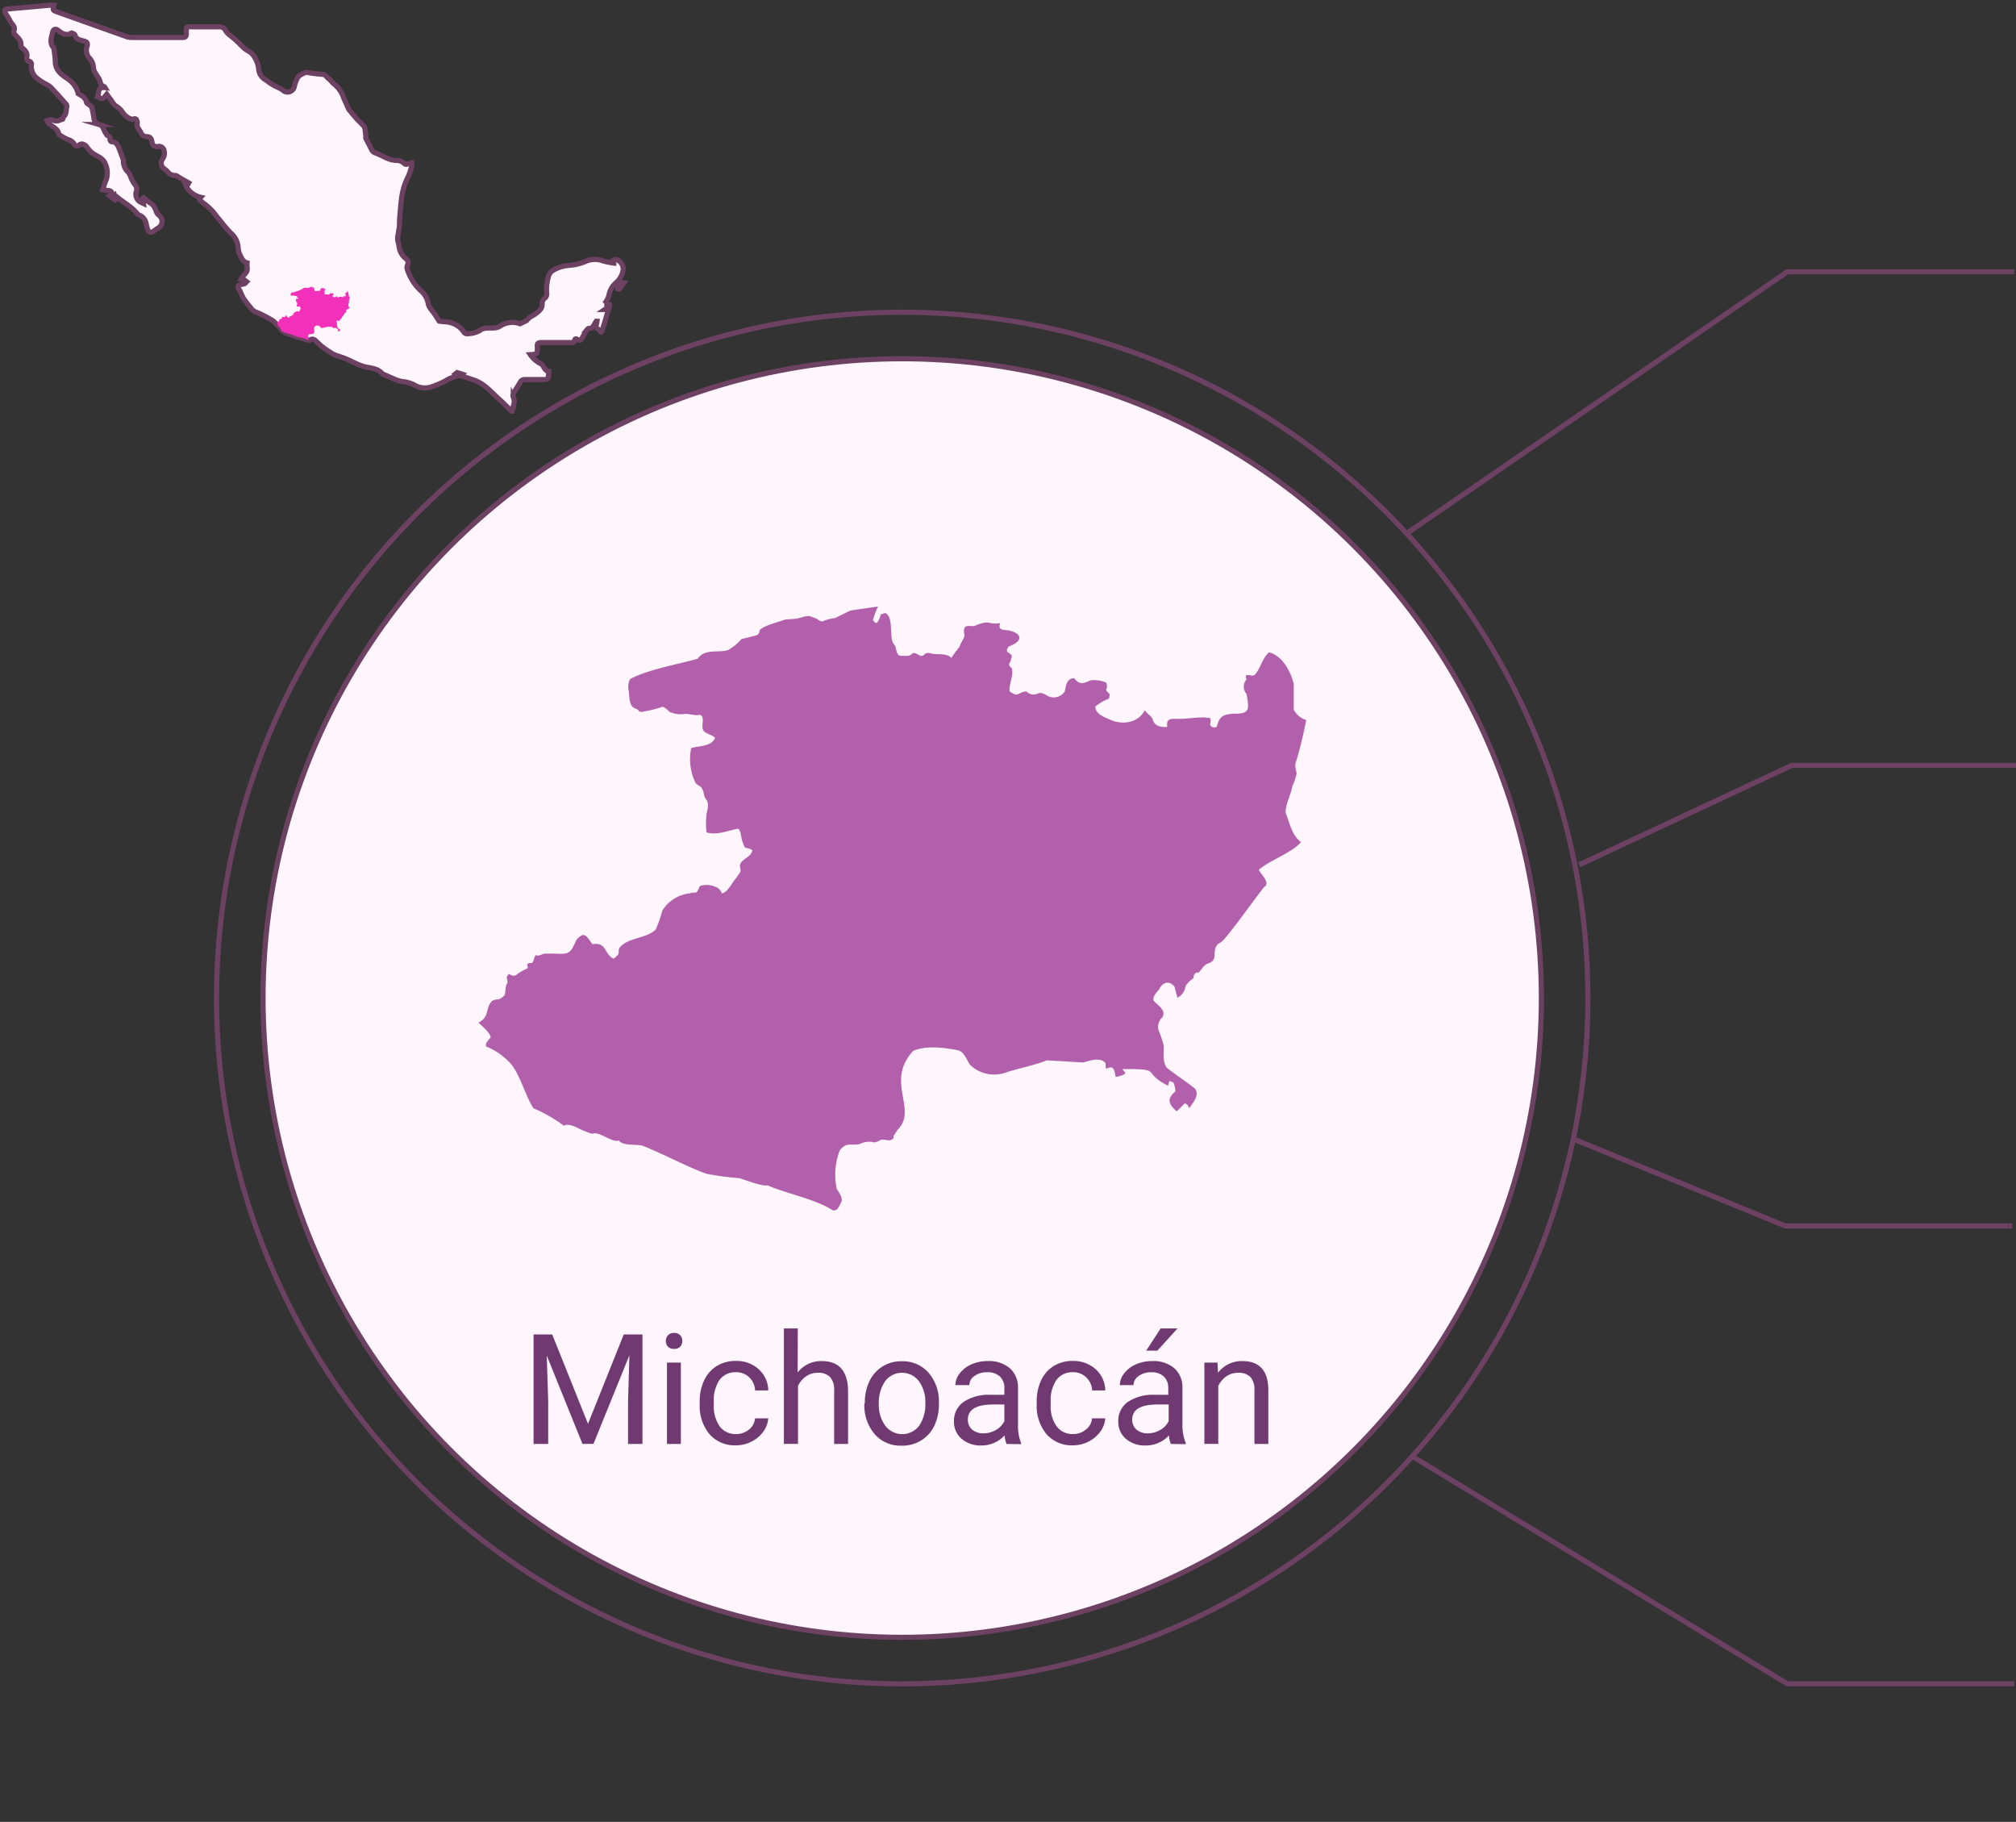 <svg xmlns="http://www.w3.org/2000/svg" viewBox="0 0 306.04 276.52"><rect x="0" y="0" width="306.04" height="276.52" fill="#333333" stroke="none"/><defs><style>.cls-1{fill:#fef6fc;}.cls-1,.cls-2,.cls-3{stroke:#6d4162;stroke-miterlimit:10;stroke-width:0.78px;}.cls-2,.cls-3{fill:none;}.cls-3{isolation:isolate;}.cls-4{fill:#713972;}.cls-5{fill:#b25fac;}.cls-6{fill:#f230b9;}</style></defs><g id="estados"><circle class="cls-1" cx="136.96" cy="151.48" r="97.03"/><circle class="cls-2" cx="136.96" cy="151.48" r="104.09"/><polyline class="cls-3" points="213.34 81.1 271.32 41.25 305.78 41.25"/><polyline class="cls-3" points="214.19 220.92 271.32 255.56 305.78 255.56"/><polyline class="cls-3" points="239.72 131.27 272.01 116.16 306.47 116.16"/><polyline class="cls-3" points="238.56 172.75 271 186.07 305.46 186.07"/><path class="cls-4" d="M83.83,202.54l5.43,13.56,5.43-13.56h2.84v16.62H95.34v-6.47l.21-7-5.46,13.46H88.42L83,205.74l.22,6.95v6.47H81V202.54Z"/><path class="cls-4" d="M101.08,203.54a1.24,1.24,0,0,1,.32-.87,1.16,1.16,0,0,1,.93-.36,1.17,1.17,0,0,1,.93.36,1.24,1.24,0,0,1,.32.87,1.21,1.21,0,0,1-.32.85,1.19,1.19,0,0,1-.93.34,1.18,1.18,0,0,1-.93-.34A1.21,1.21,0,0,1,101.08,203.54Zm2.28,15.62h-2.11V206.81h2.11Z"/><path class="cls-4" d="M111.69,217.66a3.07,3.07,0,0,0,2-.68,2.42,2.42,0,0,0,.93-1.71h2a3.86,3.86,0,0,1-.73,2,5,5,0,0,1-1.8,1.53,5.19,5.19,0,0,1-2.38.57,5.11,5.11,0,0,1-4-1.69,6.7,6.7,0,0,1-1.49-4.6v-.36a7.27,7.27,0,0,1,.67-3.2,5,5,0,0,1,1.9-2.18,5.35,5.35,0,0,1,2.92-.78,4.93,4.93,0,0,1,3.45,1.25,4.42,4.42,0,0,1,1.47,3.23h-2a2.91,2.91,0,0,0-.9-2,2.82,2.82,0,0,0-2-.77,3,3,0,0,0-2.49,1.15,5.46,5.46,0,0,0-.88,3.35v.4a5.37,5.37,0,0,0,.87,3.29A3,3,0,0,0,111.69,217.66Z"/><path class="cls-4" d="M121.09,208.31a4.48,4.48,0,0,1,3.65-1.73c2.61,0,3.92,1.47,4,4.42v8.16h-2.11V211a2.88,2.88,0,0,0-.62-2,2.45,2.45,0,0,0-1.86-.64,3,3,0,0,0-1.8.55,3.77,3.77,0,0,0-1.21,1.44v8.8H119V201.63h2.11Z"/><path class="cls-4" d="M131.29,212.87a7.33,7.33,0,0,1,.71-3.26,5.26,5.26,0,0,1,4.89-3,5.2,5.2,0,0,1,4.08,1.75,6.7,6.7,0,0,1,1.56,4.64v.15a7.4,7.4,0,0,1-.69,3.24,5.3,5.3,0,0,1-2,2.23,5.48,5.48,0,0,1-3,.8,5.19,5.19,0,0,1-4.06-1.75,6.66,6.66,0,0,1-1.56-4.62Zm2.12.25a5.32,5.32,0,0,0,1,3.3,3.24,3.24,0,0,0,5.11,0,5.79,5.79,0,0,0,.95-3.53,5.23,5.23,0,0,0-1-3.29,3.21,3.21,0,0,0-5.08,0A5.74,5.74,0,0,0,133.41,213.12Z"/><path class="cls-4" d="M152.8,219.16a4.69,4.69,0,0,1-.3-1.3,4.7,4.7,0,0,1-3.51,1.53,4.36,4.36,0,0,1-3-1,3.34,3.34,0,0,1-1.17-2.62,3.48,3.48,0,0,1,1.47-3,6.92,6.92,0,0,1,4.12-1.07h2.06v-1a2.37,2.37,0,0,0-.66-1.76,2.69,2.69,0,0,0-2-.66,3.07,3.07,0,0,0-1.89.57,1.67,1.67,0,0,0-.76,1.38h-2.13a2.89,2.89,0,0,1,.66-1.78,4.5,4.5,0,0,1,1.78-1.37,6.06,6.06,0,0,1,2.47-.5,4.87,4.87,0,0,1,3.34,1.07,3.84,3.84,0,0,1,1.26,2.94v5.68A6.89,6.89,0,0,0,155,219v.19Zm-3.5-1.61a3.74,3.74,0,0,0,1.88-.51,3.19,3.19,0,0,0,1.29-1.34v-2.53h-1.66c-2.58,0-3.88.75-3.88,2.27a1.92,1.92,0,0,0,.66,1.55A2.59,2.59,0,0,0,149.3,217.55Z"/><path class="cls-4" d="M162.84,217.66a3.06,3.06,0,0,0,2-.68,2.4,2.4,0,0,0,.94-1.71h2a3.86,3.86,0,0,1-.73,2,5,5,0,0,1-1.8,1.53,5.19,5.19,0,0,1-2.38.57,5.09,5.09,0,0,1-4-1.69,6.7,6.7,0,0,1-1.49-4.6v-.36a7.41,7.41,0,0,1,.66-3.2,5.06,5.06,0,0,1,1.9-2.18,5.39,5.39,0,0,1,2.93-.78,5,5,0,0,1,3.45,1.25,4.42,4.42,0,0,1,1.47,3.23h-2a2.88,2.88,0,0,0-.91-2,2.78,2.78,0,0,0-2-.77,3,3,0,0,0-2.49,1.15,5.46,5.46,0,0,0-.89,3.35v.4a5.3,5.3,0,0,0,.88,3.29A3,3,0,0,0,162.84,217.66Z"/><path class="cls-4" d="M177.74,219.16a4.42,4.42,0,0,1-.29-1.3,4.72,4.72,0,0,1-3.52,1.53,4.35,4.35,0,0,1-3-1,3.34,3.34,0,0,1-1.17-2.62,3.5,3.5,0,0,1,1.46-3,7,7,0,0,1,4.13-1.07h2v-1a2.37,2.37,0,0,0-.66-1.76,2.64,2.64,0,0,0-1.95-.66,3.07,3.07,0,0,0-1.89.57,1.69,1.69,0,0,0-.77,1.38H170a2.94,2.94,0,0,1,.65-1.78,4.57,4.57,0,0,1,1.78-1.37,6.1,6.1,0,0,1,2.48-.5,4.89,4.89,0,0,1,3.34,1.07,3.83,3.83,0,0,1,1.25,2.94v5.68A6.87,6.87,0,0,0,180,219v.19Zm-3.5-1.61a3.72,3.72,0,0,0,1.88-.51,3.07,3.07,0,0,0,1.29-1.34v-2.53h-1.65c-2.59,0-3.88.75-3.88,2.27a1.92,1.92,0,0,0,.66,1.55A2.56,2.56,0,0,0,174.24,217.55Zm1.95-15.92h2.56L175.69,205H174Z"/><path class="cls-4" d="M184.83,206.81l.07,1.55a4.51,4.51,0,0,1,3.7-1.78q3.92,0,3.94,4.42v8.16h-2.11V211a2.83,2.83,0,0,0-.61-2,2.46,2.46,0,0,0-1.86-.64,3.1,3.1,0,0,0-1.81.55,3.86,3.86,0,0,0-1.21,1.44v8.8h-2.11V206.81Z"/><path id="MICH" class="cls-5" d="M192.65,99c2.07.58,3.21,2.83,3.75,4.74v4a3.3,3.3,0,0,0,1.88,1.54,58.48,58.48,0,0,1-1.66,6.73,4.68,4.68,0,0,0,.22,1.32,7.81,7.81,0,0,1-.66,2c-.17,1.18-1.13,2.94-1,4.08.61,1.53.93,3.37,2.31,4.41-1.34,1.61-4.82,2.79-6.39,4.19.26.69,1.87,2,.77,2.65-1.95,2.51-4,5.48-6.06,7.93a3.13,3.13,0,0,1-.88.66c-1.14,1.11.2,2.38-1.55,3-.71.19-1,1.08-1.54,1.43l-.11-.11a.83.83,0,0,0-.55.89,4.1,4.1,0,0,0-1.21,1.21,2.28,2.28,0,0,1-1.22,1.76c-.12-.4-.34-1.24-.44-1.65-.73-1-1.81-.75-2.31.33-.38.51-1.06,1.06-.88,1.76.62.72,2,1.46,1.32,2.54a1.94,1.94,0,0,0-.55,2,14.67,14.67,0,0,1,.77,2.32c0,1-.18,2.39.44,3.31,1.34,1.07,3,2.13,4.3,3.19.77,1-.34,2.16-.88,3a1,1,0,0,0-.66-.77l-1.22,1.21c-1.18-1-1.61-1.87-.22-3a3,3,0,0,0-.33-1.43.82.82,0,0,1-.55-.22c0,.16-.26.61-.22.77-4.24-2.14-.52-2.56-6.94-2.53l.44.55c-.05.41-1.15.56-1.44.66-.24-.81-.13-1.84-1.32-1.32v.11c-.29-.12-.21-.66-.22-.89-.81-1-2.42-.36-3.42-.11l-5.51-.33c-1.88.79-4.36,1.21-6.28,1.88a5.29,5.29,0,0,1-5.4-1.22c-.52-.78-.85-2-1.88-2.2-2-.38-4.8-.75-6.72.11-4.3,4.63.71,8.87-2.32,11.91-.15.21-.51.78-.66,1,.12.51-.46.71-.88.66a4.84,4.84,0,0,0-1-.11,2.84,2.84,0,0,1-1,.44,3.13,3.13,0,0,0-2.21.22c-1.37.34-2.06-.38-3.09,1a10.16,10.16,0,0,0-.44,5.84c.28.46,1,1.42.67,2s-.52,1.44-1.33,1.21c-2.66-1.71-7-2.5-9.81-3.75-1,.14-3.39-.82-4.3-1.1a48.05,48.05,0,0,1-5-.66c-2.82-1-7-3.23-9.81-4.3-1-.21-2.88.08-3.53-.77-.89.45-3.06-1.5-4-1a13,13,0,0,1-2.42-1c-.45-.19-1.42-.59-1.88-.22A22.89,22.89,0,0,0,81,168.22c-1.27-1.8-2.15-5.67-3.85-7.17a9.84,9.84,0,0,0-3.31-2.2c-.35-.4.47-1.14.66-1.43-.21-.81-1.31-1.67-1.87-2.21,1.75-.86,1-2.24,2.09-3.31a2,2,0,0,1,1-.22,2.5,2.5,0,0,0,.89-.66c.17-.58.06-1.34.44-1.87,0-.28-.14-.62-.11-.88a1.12,1.12,0,0,1,.33-.45c.6.38.91.4,1.43-.11a15.11,15.11,0,0,1,1.43-.77,2.24,2.24,0,0,0-.11-.55c.13-.23.44-.24.66-.22.44-.16.3-.91.67-1.21.43.24.88-.17,1.32-.22h1.65c2.23.15,2.29-.17,3.2-2.1,1.23-1.46,1.59-.4,2.42.67,2.21-.36,1.69,1.45,3.2,2.2.23-.19.77-.56.77-.88a2,2,0,0,1,.11-.77c1.34-1.62,4-1.35,5.51-2.76a16.81,16.81,0,0,0,1-2.87,5.63,5.63,0,0,1,4.19-2.64,2.37,2.37,0,0,1,.88-.11c.33-.08.49-.75.66-1a3.19,3.19,0,0,1,2.31.11,1.48,1.48,0,0,1,1,1c.88-.11,1.53-1.59,2.09-2.21.08-.14.9-1.14.77-1.32a4.08,4.08,0,0,1-.11-.77c.31-1,1.73-1.19,1.88-2.21-.22-.32-.77-.32-1.11-.44a5.87,5.87,0,0,1-.44-1.1c-.14-.31-.19-1.71-.66-1.76-1.41.27-3.27,1.06-4.74.55a12.73,12.73,0,0,1,0-2.76c.14-.74.47-1.68-.11-2.31-.33-.45-.27-1.09-.55-1.55-.13-.37-.78-.54-1-.88a8.21,8.21,0,0,1-.66-5.29c1.22-.38,3-.17,3.63-1.54-.48-.57-1.65-.6-1.87-1.32s.35-1.9-.44-2.21c-.64.25-1.66-.2-2.32-.11a4,4,0,0,1-2.31-.33,3.52,3.52,0,0,0-1-.77,19.38,19.38,0,0,1-3.09.77c-.07,0-.53.06-.55-.11s-.43-.36-.66-.44c-.88-.42-.75-1.83-.88-2.65a2.56,2.56,0,0,1,.22-1.76c2.52-1.42,7.45-2.28,10.25-3.09,1.11-1.6,3.06-.83,4.63-1.32a7.81,7.81,0,0,0,2-1.65l2.21-.56a.73.73,0,0,0,.55-.77c.55-.75,3.06-1.29,3.86-1.65l1.65-.11c.57-.07,1.76-.62,2.32-.33l.88.33c.17.16.75.56,1,.33a6.32,6.32,0,0,1,1.76-.44l2.21-1.1c.5-.14,3.74-.55,4.3-.66a13.47,13.47,0,0,0-.77,2.09l.44.44c.43-.13.66-1,.77-1.32l.66-.22c1.42.6.45,4.09,1.43,4.85.32.5.18,1.66,1,1.65.52,0,1.3.13,1.66-.33.45-.31.91.27,1.32.33.25.08.52-.15.66-.33a1.51,1.51,0,0,1,.66-.11c1,.42,2.53-.13,3.31.77a13.4,13.4,0,0,1,1.21-1.65c.16-.55.61-1.12.77-1.66.05-.34-.2-.78,0-1.1,0-.68,1.17-.37,1.55-.44a4.89,4.89,0,0,1,2-.55,4.29,4.29,0,0,0,1.88.11c-.41,1.14.57,1,1.32,1.1,2.25.55,2,1.72,0,2.43-1,1.21.9.83.33,1.87,0,.77-.74.69.11,1.44.34,1.09-.46,2.4-.33,3.52,1.45,1,1.18.11,2.54,0a1.56,1.56,0,0,0,1.76.33c.44-.25,1.06.08,1.43.33a2,2,0,0,0,2.65-.66c.18-.88.3-2,1.43-2,.75,1,1.41.84,2.43.33a4.63,4.63,0,0,1,2.42.33,1.32,1.32,0,0,1,0,1.1c0,.18.43.54.55.66l-.11.67a7.27,7.27,0,0,0-2.09,1.21c0,1,1.14,1.54,2,1.87,1.85,1,4.51.71,5.51-1.32.27.5,1.05.87,1.22,1.43.25,1,1.3,1.2,2.2,1.1-.23-1.49.82-1.19,1.87-1.21,1.39,0,3.27-.4,4.63-.11a1.21,1.21,0,0,1,0,.88c.06.53.59.61,1,.44.46-1.6.88-1.86,2.53-2,2.64.08,2.38-.77,2-3a1.66,1.66,0,0,1,0-2.2c-.06-.28-.23-.33,0-.66.43-.07,1,.27,1.32-.11.86-1,1.09-2.57,2.2-3.42Z"/><path class="cls-1" d="M94.07,42.29a3.19,3.19,0,0,0,.53-1.36A1.53,1.53,0,0,0,94,39.62c-.42-.31-.74-.36-1.12.11l.29.08,0,.12a11.22,11.22,0,0,1-1.65-.34,3.48,3.48,0,0,0-2.58.07,8,8,0,0,1-2.47.61,5.56,5.56,0,0,0-2.64.84,1.41,1.41,0,0,0-.5.63A7.05,7.05,0,0,0,83,44.59a.88.88,0,0,1-.2.58,1.09,1.09,0,0,0-.5,1c0,.7-.43,1-.89,1.37s-.69.41-1,.64a4.27,4.27,0,0,0-.47.48h0l-1,.48h0a3.35,3.35,0,0,0-3,.34,1.34,1.34,0,0,1-.5.22c-.88.24-1.85-.18-2.71.52a3.91,3.91,0,0,1-1.73.43.65.65,0,0,1-.53-.16,3.25,3.25,0,0,0-1.32-1.22,3.61,3.61,0,0,0-1.47-.42,9,9,0,0,1-1-.11c-.28-.42-.51-.79-.76-1.15-.34-.51-.85-.94-.93-1.61A3.42,3.42,0,0,0,63.75,44a7.79,7.79,0,0,1-1.91-3.09,1,1,0,0,1,0-.63.74.74,0,0,0-.2-1,2.81,2.81,0,0,1-1.07-1.9c0-.32-.17-.63-.2-1a2.39,2.39,0,0,1,.05-.7c.06-.45.16-.9.22-1.35,0-.23,0-.47,0-.7.08-1.05.14-2.11.28-3.16A10.11,10.11,0,0,1,62,26.73a7.55,7.55,0,0,0,.5-1.59,1.27,1.27,0,0,0,0-.43,1.36,1.36,0,0,0-.51.11.46.46,0,0,1-.67-.05,1.67,1.67,0,0,0-1.24-.42,4.23,4.23,0,0,1-1.12-.25c-.64-.26-1.25-.61-1.9-.86a1,1,0,0,1-.65-.52c-.27-.58-.59-1.15-.88-1.73a1.36,1.36,0,0,1,0-.36c-.05-.42-.08-.85-.17-1.26A1.18,1.18,0,0,0,55,18.9c-.3-.32-.62-.62-.91-.94s-.6-.7-.89-1.06a1.4,1.4,0,0,1-.28-.36c-.25-.53-.46-1.09-.73-1.61a4.42,4.42,0,0,0-1.45-2.16c-.31-.2-.5-.6-.81-.79s-.45-.69-1-.7A20.29,20.29,0,0,1,46.7,11a.67.67,0,0,0-.31,0,4.68,4.68,0,0,0-.64.3,1.59,1.59,0,0,0-.57.48,6,6,0,0,0-.47,1.21,1.06,1.06,0,0,1-1.82.66c-.4-.28-.88-.45-1.31-.69a7.71,7.71,0,0,1-.77-.49,4.71,4.71,0,0,0-.45-.33,2.06,2.06,0,0,1-1.1-1.78,4.26,4.26,0,0,0-.93-2.12c-.28-.37-.82-.54-1.19-.86s-.93-.91-1.41-1.35c-.25-.23-.53-.43-.78-.65a2.62,2.62,0,0,1-.66-.67,1,1,0,0,0-1-.64c-1.34,0-2.68,0-4,0-1.15,0-1-.1-1,1,0,.47-.13.63-.61.62-2.54,0-5.08,0-7.62,0a2.57,2.57,0,0,1-.83-.12L8.77,1.84C8,1.57,8,1.56,8.18.78a4.09,4.09,0,0,0-.5,0l-6.47.58c-.52,0-.59.19-.36.67a2.8,2.8,0,0,0,.3.46L1.44,3a3,3,0,0,0,.34.57c.28.31.51.6.35,1.06-.1.31.06.54.29.78.4.41.87.82.75,1.52,0,.09.1.24.19.32.46.4.89.78.69,1.5,0,.15.13.52.22.53.46,0,.51.33.49.65a2.44,2.44,0,0,0,.52,1.65,7.29,7.29,0,0,0,1.65,1.16,4.11,4.11,0,0,1,.73.46c.82.86,1.61,1.74,2.39,2.63a.49.49,0,0,1,.09.39c-.14.53,0,1.14-.54,1.55-.06.06,0,.2-.08.31s-.22,0-.29.07a1.18,1.18,0,0,1-1.12.12,1.71,1.71,0,0,0-.5-.1,2.64,2.64,0,0,0-.46.13,2.59,2.59,0,0,0,.3.48c.51.5,1.33.7,1.47,1.56a.28.28,0,0,0,.16.16,7.17,7.17,0,0,0,1.36.73,1.36,1.36,0,0,1,.78.58c.19.27.4.56.82.19s1,.05,1.2.38a3,3,0,0,0,.43.52c.59.71,1.61.82,2.15,1.64a3.36,3.36,0,0,1,.33,2.66c-.22.49-.36,1-.56,1.61a5.24,5.24,0,0,0,.71.1c.39,0,.69.12.74.58l-.39.23.81.64.12-.1-.18-.57a.85.85,0,0,1,.27.13c1,.9,2.33,1.51,3.18,2.64a.89.89,0,0,0,.35.21,1.75,1.75,0,0,1,1,1.35,5.7,5.7,0,0,0,.22.81c.21.49.53.55.95.23.24-.19.5-.36.76-.53a1.15,1.15,0,0,0,0-1.86,1.14,1.14,0,0,1-.37-.49,6.73,6.73,0,0,0-.43-.94,3.48,3.48,0,0,0-.73-.57l-.8-.64-.12.07.1.79h0l-.45-.21a1.37,1.37,0,0,1-.66-1.56A1,1,0,0,0,20.46,28,5.64,5.64,0,0,1,19.9,27a3.45,3.45,0,0,0-.39-.82,2.24,2.24,0,0,1-.78-1.7.92.92,0,0,0-.07-.4c-.19-.53-.39-1.05-.59-1.57s-.47-1-1.14-1c-.09,0-.26-.25-.24-.35.06-.34-.09-.48-.37-.6-.12,0-.17-.23-.27-.35-.34-.41-.31-1.11-1-1.31a1.17,1.17,0,0,1-.81-1.09c-.08-.52-.18-1-.31-1.55,0-.13-.25-.22-.37-.33s-.4-.24-.43-.39c-.12-.75-.73-1-1.25-1.32a3.79,3.79,0,0,0-1-1.77c-.62-.6-1.46-.93-2-1.67a2.3,2.3,0,0,1-.48-1.27c0-.69-.13-1.38-.2-2.07a.45.45,0,0,0-.12-.25C7.5,6.48,7.81,5.65,8,4.87c.1-.49.46-.54.87-.24a3.27,3.27,0,0,0,.78.51,1.92,1.92,0,0,0,.83.06c.14,0,.3-.22.42-.19s.45.17.49.32c.18.68.72.73,1.28.88s.71.33.52.89a1.8,1.8,0,0,0,.43,1.77,2.27,2.27,0,0,1,.55,1.19c0,.85.58,1.37.91,2,.1.2.12.43.21.63a1,1,0,0,0,.27.35.91.91,0,0,0,.3.13l.08.13c-1.19-.14-.84.79-1.14,1.37.29.12.58.34.79.28s.37-.38.61-.65c.18.24.36.5.55.74s.53.88.91,1.09a2.87,2.87,0,0,1,1,1,3.31,3.31,0,0,0,.77.72,2.35,2.35,0,0,0,.65.27c.18-.07.42-.14.55-.05a.82.82,0,0,1,.21.51c0,.21-.06.46,0,.64s.39.58.54.89a.94.94,0,0,0,.86.63c.63,0,.75.35.84.85a.7.7,0,0,0,.91.64.78.78,0,0,1,.9.55,1.63,1.63,0,0,1,0,.95,2.17,2.17,0,0,1-.32.57,1.08,1.08,0,0,0,.21,1.21,4.61,4.61,0,0,1,.6.47,1.44,1.44,0,0,0,1.31.66.57.57,0,0,1,.21.1l.75.46,1,.56-.07.12L28,27.64a3.36,3.36,0,0,0,2.46,2.3c-.37.38,0,.52.2.71s.42.31.62.49a10.65,10.65,0,0,1,1,.93c.34.39.64.83,1,1.25.09.12.19.23.29.35a17,17,0,0,0,1.52,1.75,3.09,3.09,0,0,1,1.06,2.2,3,3,0,0,0,.25,1c.25.54.49,1.12,1.11,1.28a4.52,4.52,0,0,0,0,.68,1,1,0,0,1-.34,1,5.46,5.46,0,0,0-.57.78,3,3,0,0,1,.47.12c.13.08.24.19.36.28-.1.1-.18.24-.3.3a4.71,4.71,0,0,1-.54.12c-.48.12-.57.37-.28.77a2.67,2.67,0,0,1,.22.41,6.86,6.86,0,0,0,.45.95,14.44,14.44,0,0,0,1,1.3,2.51,2.51,0,0,0,.67.67,17.49,17.49,0,0,1,2.86,1.46A12.72,12.72,0,0,1,42.68,50a2,2,0,0,0,.62.5,17.32,17.32,0,0,0,1.71.6c.58.18,1.17.34,1.75.5a.36.36,0,0,0,.27,0c.49-.29.79,0,1.1.31a10.27,10.27,0,0,0,.77.71c.48.37,1,.71,1.47,1a2.14,2.14,0,0,0,.45.24c.57.21,1.15.38,1.71.61s1.09.52,1.65.76a7.35,7.35,0,0,0,1,.38c1,.29,2.08.22,2.84,1.09a1.45,1.45,0,0,0,.45.22c.57.25,1.13.51,1.7.74a5.36,5.36,0,0,0,.78.23,6,6,0,0,1,1.83.47,3.12,3.12,0,0,0,2.54.41,13.5,13.5,0,0,0,1.82-.72c.37-.17.71-.4,1.08-.58a6.49,6.49,0,0,1,.74-.26l.58-.18-.4-.28.26-.2.79.25-.22.23,1.9.63c1.64.53,2.69,1.85,3.91,2.94.65.57,1.24,1.19,1.86,1.79l.09,0c.08-.69.57-1.33.2-2.07a.74.74,0,0,1,0-.56c.3-.57.66-1.1,1-1.67a.78.78,0,0,1,.81-.48c1,0,2,0,3,0,.16,0,.41-.11.45-.23a5.15,5.15,0,0,0,.12-1s0,0-.07,0c-.42-.13-.6-.48-.8-.84a.82.82,0,0,0-.4-.36,4.22,4.22,0,0,1-1.53-1.35c1.06-.07,1.06-.07,1.06-1.13a.33.33,0,0,0,0-.1c-.07-.48.15-.61.62-.61,1.49,0,3,0,4.49,0,.22,0,.47.06.53-.29s.29-.3.5-.15.43.12.57-.11c.24-.39.45-.8.67-1.19-.11.14-.25.28-.35.43.1-.15.24-.29.35-.43h0l0,0h0c.14-.14.29-.41.43-.4.47,0,.66-.25.83-.6a4.94,4.94,0,0,1,.3-.49l.12,0a2.88,2.88,0,0,1-.1.51c-.12.27-.1.47.18.62a2.69,2.69,0,0,1,.33.26l.06.06h0c.13.4.24.1.28,0,.16-.43.29-.88.43-1.32.18-.62.36-1.24.55-1.91H91.8c.35-.24.82-.23.74-.74l-.78-.14a3.78,3.78,0,0,0,.66-1.17,3.3,3.3,0,0,1,1.08-2A2.72,2.72,0,0,0,94.07,42.29Z"/><path class="cls-1" d="M93.71,43.65a.29.29,0,0,0,.12.23.25.25,0,0,0,.24-.06c.21-.27.4-.56.64-.9C94,42.82,93.65,43.12,93.71,43.65Z"/><path id="MEX2720" class="cls-6" d="M52.6,44.17c.51.14.15.77.5.91,0,.18-.1.42-.14.6a.42.42,0,0,1,0,.29.63.63,0,0,0,.11.75c-.12.15-.43.25-.56.38.05.09.16.19,0,.27s-.32.44-.48.63a.38.38,0,0,0-.16.31.79.79,0,0,0-.22.18h0c-.1.07-.16.28-.26.34,0-.32-.3-.19-.33,0,.14.1.17.19.06.32a1.21,1.21,0,0,1,.08.46c0,.29.69.34.34.67a.08.08,0,0,0-.05-.07l-.11.11c-.23-.15,0-.23,0-.39l-.05,0a.64.64,0,0,0,0,.07c-.25-.16-.27-.27-.62-.23l0,0s-.1.05-.13.06,0-.17-.11-.12h0c0-.16-.2-.13-.33-.09-.43-.11-.87.15-1.29.16-.18,0-.26-.18-.35-.3-.34-.13-.82-.08-.82.37,0,.3.16.63-.17.82-.18,0-.37.07-.56.06s-.17.41-.13.6.08.28-.06.28a6.49,6.49,0,0,0-.87-.33,4.61,4.61,0,0,1-1.54-.48,9.49,9.49,0,0,1-1-.3,2.9,2.9,0,0,1-.58-.25c-.12-.16-.2-.5-.35-.64s-.42-.16-.23-.32c0-.07-.12-.15-.17-.2.13,0,.1-.21.19-.29.25,0,.14-.21.22-.36.09.07.17-.06.26-.08s.06,0,.11-.18.48.07.54-.2.16,0,.22.06.17.14.28.19.06-.1.09-.16.35-.11.48-.23.21-.48.5-.5c.06,0,.08,0,.1-.09s.26,0,.29.1a.64.64,0,0,0,.28-.43c0-.05.23-.15.08-.18s-.09-.17-.11-.23-.32.09-.45,0,.07-.37,0-.52-.24-.26-.17-.62c.11,0,.27,0,.33-.14s-.15,0-.17-.11,0-.17,0-.2-.24,0-.35,0-.13-.13-.22-.08-.26.08-.36,0c-.1-.29,0-.43.3-.47s.76-.23,1.08-.31c.06-.15.32-.1.35-.23a.91.91,0,0,1,.84-.11,2.86,2.86,0,0,1,.76-.21c0,.06-.11.18,0,.23.33-.48.08.57.45.44,0-.06.11,0,.16,0a.46.46,0,0,1,.41,0,.8.8,0,0,0,.19-.43,1.83,1.83,0,0,1,.47,0c-.07.15.54.09.11.31-.08.08.08.09,0,.17s0,.08,0,.12,0,.22,0,.32.14,0,.21,0a.22.22,0,0,0,.21,0c.21.1.33.06.38-.18.08,0,.11,0,.17.05a.63.63,0,0,1,.27,0c.13,0,0,.13.12.19s-.15.09-.2.16a.39.39,0,0,0,.67.05c.1.09.13.26.3.23,0-.19.45-.11.58-.12,0,.16.1.16.13,0s.23-.07.33-.08-.07-.33,0-.51c.2.05.18-.23.31-.31Z"/></g></svg>